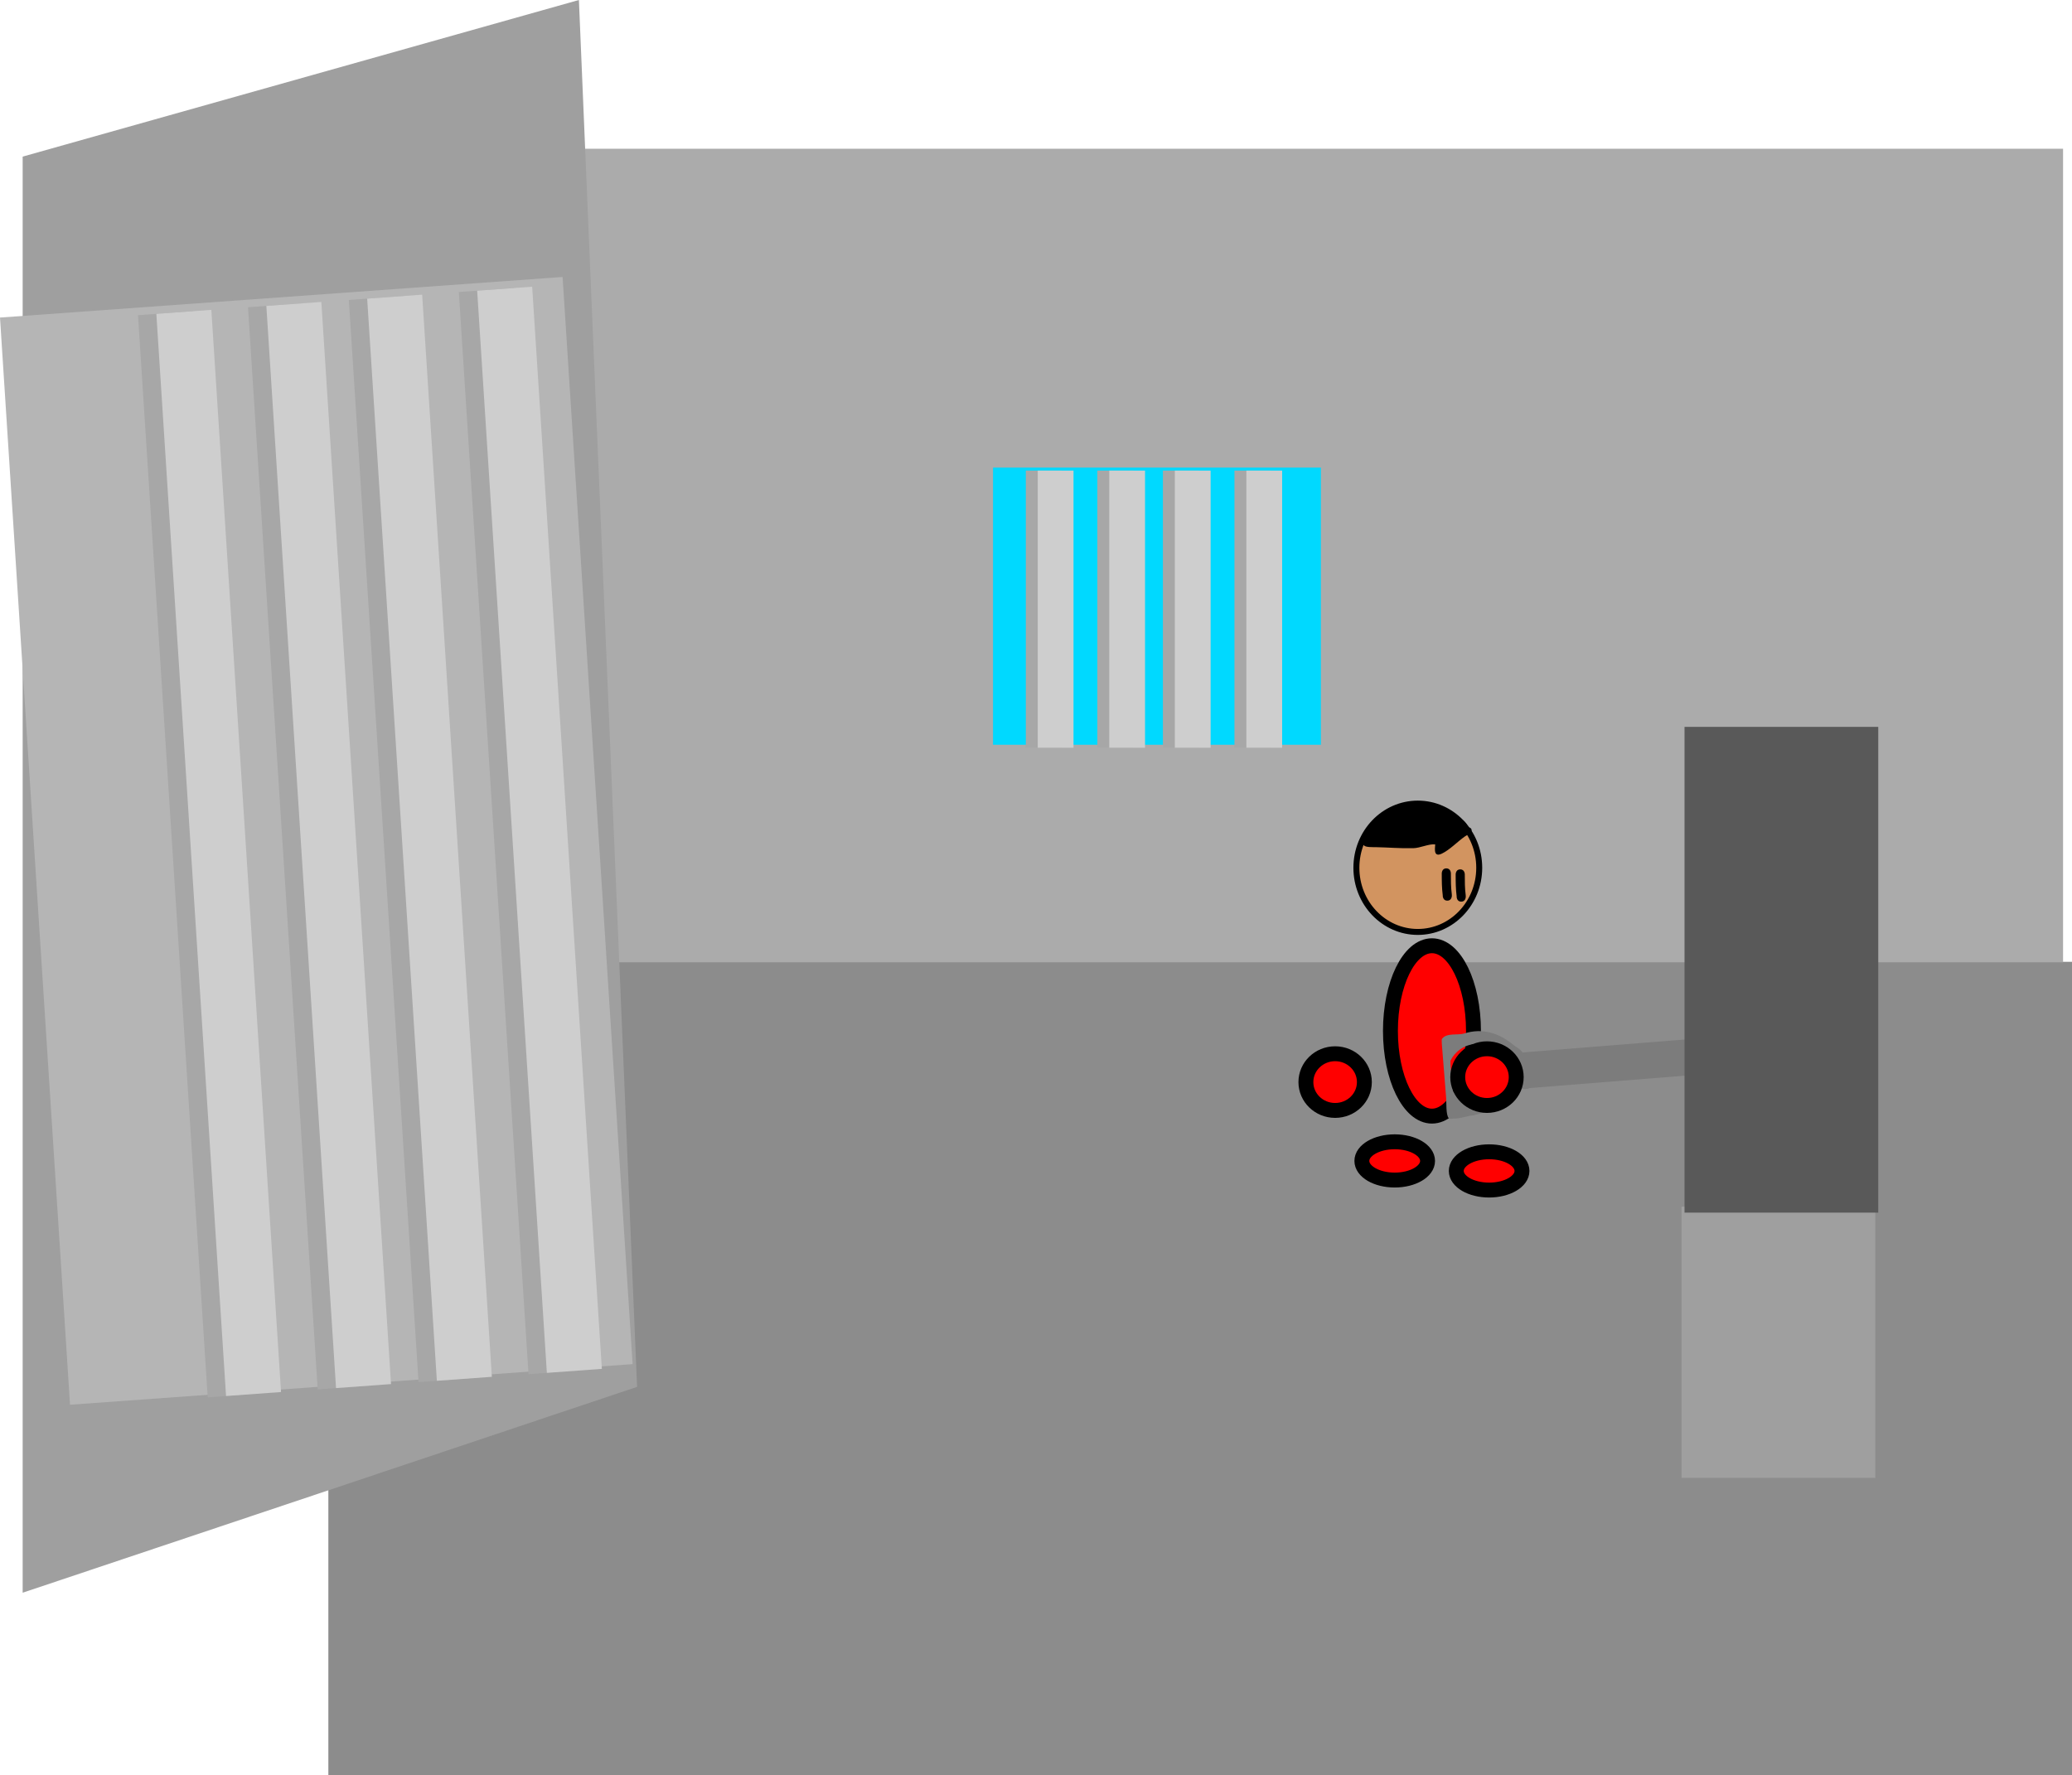 <svg version="1.1" xmlns="http://www.w3.org/2000/svg" xmlns:xlink="http://www.w3.org/1999/xlink" width="695.165" height="595.745" viewBox="0,0,695.165,595.745"><g transform="translate(150.665,83.41)"><g data-paper-data="{&quot;isPaintingLayer&quot;:true}" fill-rule="nonzero" stroke-linecap="butt" stroke-linejoin="miter" stroke-miterlimit="10" stroke-dasharray="" stroke-dashoffset="0" style="mix-blend-mode: normal"><path d="M-40.5,512.335v-273h585v273z" fill="#8c8c8c" stroke="none" stroke-width="0"/><path d="M-43.5,239.5v-273h585v273z" fill="#ababab" stroke="none" stroke-width="0"/><path d="M182.5,166.5v-93h110v93z" fill="#00d9ff" stroke="none" stroke-width="0"/><g fill="#a7a7a7" stroke="none" stroke-width="0"><path d="M193.5,167.5v-93h12v93z"/><path d="M217.5,167.5v-93h12v93z"/><path d="M239.5,167.5v-93h12v93z"/><path d="M263.5,167.5v-93h12v93z"/></g><path d="M197.5,167.5v-93h12v93z" fill="#cecece" stroke="none" stroke-width="0"/><path d="M221.5,167.5v-93h12v93z" fill="#cecece" stroke="none" stroke-width="0"/><path d="M243.5,167.5v-93h12v93z" fill="#cecece" stroke="none" stroke-width="0"/><path d="M267.5,167.5v-93h12v93z" fill="#cecece" stroke="none" stroke-width="0"/><path d="M413.5,412.5v-91h65v91z" fill="#9f9f9f" stroke="none" stroke-width="0"/><path d="" fill="#000000" stroke="none" stroke-width="0.5"/><path d="M329.762,233.944c7.693,0 13.93,12.799 13.93,28.587c0,15.788 -6.237,28.587 -13.93,28.587c-7.693,0 -13.93,-12.799 -13.93,-28.587c0,-15.788 6.237,-28.587 13.93,-28.587z" data-paper-data="{&quot;index&quot;:null}" fill="#ff0000" stroke="#000000" stroke-width="5"/><path d="M297.279,270.185c5.419,0 9.811,4.258 9.811,9.51c0,5.252 -4.393,9.51 -9.811,9.51c-5.419,0 -9.811,-4.258 -9.811,-9.51c0,-5.252 4.393,-9.51 9.811,-9.51z" data-paper-data="{&quot;index&quot;:null}" fill="#ff0000" stroke="#000000" stroke-width="5"/><path d="M348.945,303.085c6.088,0 11.023,2.874 11.023,6.42c0,3.546 -4.935,6.42 -11.023,6.42c-6.088,0 -11.023,-2.874 -11.023,-6.42c0,-3.546 4.935,-6.42 11.023,-6.42z" data-paper-data="{&quot;index&quot;:null}" fill="#ff0000" stroke="#000000" stroke-width="5"/><path d="M317.268,299.727c6.088,0 11.023,2.874 11.023,6.42c0,3.546 -4.935,6.42 -11.023,6.42c-6.088,0 -11.023,-2.874 -11.023,-6.42c0,-3.546 4.935,-6.42 11.023,-6.42z" data-paper-data="{&quot;index&quot;:null}" fill="#ff0000" stroke="#000000" stroke-width="5"/><path d="M-143.062,451.039v-481.896l186.622,-52.553c0,0 11.376,271.227 14.927,355.877c1.969,46.956 4.593,109.503 4.593,109.503z" fill="#9f9f9f" stroke="none" stroke-width="0"/><path d="M-127.173,387.961l-23.492,-364.81l188.751,-13.626l23.492,364.81z" fill="#b5b5b5" stroke="none" stroke-width="0"/><g stroke="none" stroke-width="0"><g fill="#a7a7a7"><path d="M-80.979,385.475l-23.383,-363.125l18.452,-1.332l23.383,363.125z"/><path d="M-44.075,382.81l-23.383,-363.125l18.452,-1.332l23.383,363.125z"/><path d="M-10.246,380.368l-23.383,-363.125l18.452,-1.332l23.383,363.125z"/><path d="M26.658,377.704l-23.383,-363.125l18.452,-1.332l23.383,363.125z"/></g><path d="M-74.828,385.03l-23.383,-363.125l18.452,-1.332l23.383,363.125z" fill="#cecece"/><path d="M-37.924,382.366l-23.383,-363.125l18.452,-1.332l23.383,363.125z" fill="#cecece"/><path d="M-4.096,379.924l-23.383,-363.125l18.452,-1.332l23.383,363.125z" fill="#cecece"/><path d="M32.809,377.26l-23.383,-363.125l18.452,-1.332l23.383,363.125z" fill="#cecece"/></g><g><g fill="#7c7c7c" stroke="none"><path d="M421.392,277.001l-60.343,4.819l-0.964,-12.069l60.343,-4.819z" stroke-width="0"/><path d="M360.302,269.768c2.794,-0.223 5.279,2.338 5.549,5.721c0.27,3.383 -1.776,6.306 -4.57,6.529c-2.794,0.223 -5.279,-2.338 -5.549,-5.721c-0.27,-3.383 1.776,-6.306 4.57,-6.529z" stroke-width="0"/><path d="M431.76,250.126c3.658,-0.292 0.871,1.853 1.382,4.496c0.712,3.679 1.199,9.368 1.677,15.359c0.481,6.026 0.706,12.373 0.513,15.514c-0.137,2.224 3.033,1.623 -0.595,1.912c-8.751,0.699 -16.511,-7.08 -17.333,-17.375c-0.822,-10.295 5.605,-19.207 14.356,-19.906z" stroke-width="0"/><path d="M432.518,250.67c0.282,-0.023 0.491,0.041 0.645,0.144c1.342,0.498 2.704,0.473 4.073,0.881c1.506,0.449 2.457,1.552 4.045,1.785c1.836,0.27 3.437,-0.244 5.348,0.368c4.757,-0.444 5.55,3.09 7.863,6.261c1.63,2.234 4.256,2.671 5.606,5.356c2.147,4.272 -1.946,9.054 -5.333,11.098c-2.435,0.807 -3.757,2.518 -5.6,4.072c-1.2,1.011 -2.69,1.424 -4.079,2.055c-3.038,1.38 -5.818,3.26 -8.933,4.489c-0.024,0.283 -0.165,0.862 -0.914,0.921c-0.709,0.057 -0.954,-0.431 -1.036,-0.718c-0.12,-0.103 -0.227,-0.254 -0.3,-0.471c-0.149,-0.444 -0.021,-0.75 0.158,-0.949c-0.616,-7.056 -1.665,-14.198 -2.238,-21.371c-0.309,-3.873 -1.704,-8.004 -0.107,-11.745l-0.021,-0.204c-0.276,-0.093 -0.583,-0.318 -0.626,-0.854c-0.08,-0.997 0.917,-1.076 0.917,-1.076l0.264,0.007c0.08,-0.025 0.169,-0.042 0.269,-0.05z" stroke-width="0.5"/><path d="M337.072,282.879l0.013,0.161c1.999,2.557 5.203,4.094 8.681,3.816c5.505,-0.44 9.612,-5.259 9.172,-10.764c-0.44,-5.505 -5.259,-9.612 -10.764,-9.172c-3.666,0.293 -6.712,2.528 -8.208,5.615c-0.151,3.231 1.038,6.817 0.832,10.12c0.055,0.078 0.112,0.156 0.17,0.233zM359.072,279.945c-0.511,1.313 -0.568,2.189 -1.537,3.349c0,0 -0.464,0.544 -1.067,0.32c-0.15,0.167 -0.284,0.335 -0.393,0.508c-2.775,4.412 -7.407,5.336 -12.215,6.716c-2.197,0.124 -4.318,1.132 -6.713,1.077c-0.6,-0.014 -1.415,0.315 -1.793,-0.151c-0.94,-1.154 -0.706,-5.166 -0.826,-6.663c-0.443,-5.551 -0.887,-11.103 -1.33,-16.654c-0.024,-0.303 -0.291,-2.944 -0.086,-3.235c1.522,-2.163 5.37,-1.155 7.463,-1.823c6.15,-1.961 11.81,-0.163 16.709,3.985c2.241,1.421 3.227,2.281 4.112,4.775c1.226,2.626 -1.307,5.185 -2.324,7.795z" stroke-width="0.5"/></g><path d="M348.221,268.516c5.419,0 9.811,4.258 9.811,9.51c0,5.252 -4.393,9.51 -9.811,9.51c-5.419,0 -9.811,-4.258 -9.811,-9.51c0,-5.252 4.393,-9.51 9.811,-9.51z" data-paper-data="{&quot;index&quot;:null}" fill="#ff0000" stroke="#000000" stroke-width="5"/></g><path d="M414.5,323.5v-163h65v163z" fill="#595959" stroke="none" stroke-width="0"/><g><path d="M325.015,186.243c11.381,0 20.607,9.641 20.607,21.533c0,11.893 -9.226,21.533 -20.607,21.533c-11.381,0 -20.607,-9.641 -20.607,-21.533c0,-11.893 9.226,-21.533 20.607,-21.533z" data-paper-data="{&quot;index&quot;:null}" fill="#d29460" stroke="#000000" stroke-width="2"/><path d="M322.76,186.39c1.798,-0.035 7.235,-1.23 8.699,0.566c1.196,1.468 9.958,3.737 10.333,7.333c0.455,-0.088 0.823,-0.001 1.068,0.324c0.896,1.194 -1.387,2.191 -2.024,2.635c-2.51,1.75 -5.077,4.515 -7.799,5.804c-3.327,1.576 -1.933,-3.099 -2.245,-3.128c-2.119,-0.195 -4.997,1.223 -7.236,1.282c-4.361,0.115 -8.464,-0.266 -12.807,-0.346c-0.551,-0.01 -3.374,0.111 -3.785,-0.609c-0.295,-0.174 -0.492,-0.495 -0.492,-0.862c0,-0.497 0.363,-0.909 0.838,-0.987c1.376,-6.333 9.23,-11.893 15.451,-12.013z" fill="#000000" stroke="none" stroke-width="0.5"/><path d="M339.576,219.152c-1.529,0 -1.529,-1.668 -1.529,-1.668l0.015,-0.002c-0.329,-2.521 -0.343,-4.961 -0.343,-7.504c0,0 0,-1.668 1.529,-1.668c1.529,0 1.529,1.668 1.529,1.668c0,2.386 0.001,4.668 0.312,7.032l0.015,0.474c0,0 0,1.668 -1.529,1.668z" fill="#000000" stroke="none" stroke-width="0.5"/><path d="M334.909,218.818c-1.529,0 -1.529,-1.668 -1.529,-1.668l0.015,-0.002c-0.329,-2.521 -0.343,-4.961 -0.343,-7.504c0,0 0,-1.668 1.529,-1.668c1.529,0 1.529,1.668 1.529,1.668c0,2.386 0.001,4.668 0.312,7.032l0.015,0.474c0,0 0,1.668 -1.529,1.668z" fill="#000000" stroke="none" stroke-width="0.5"/></g></g></g></svg>